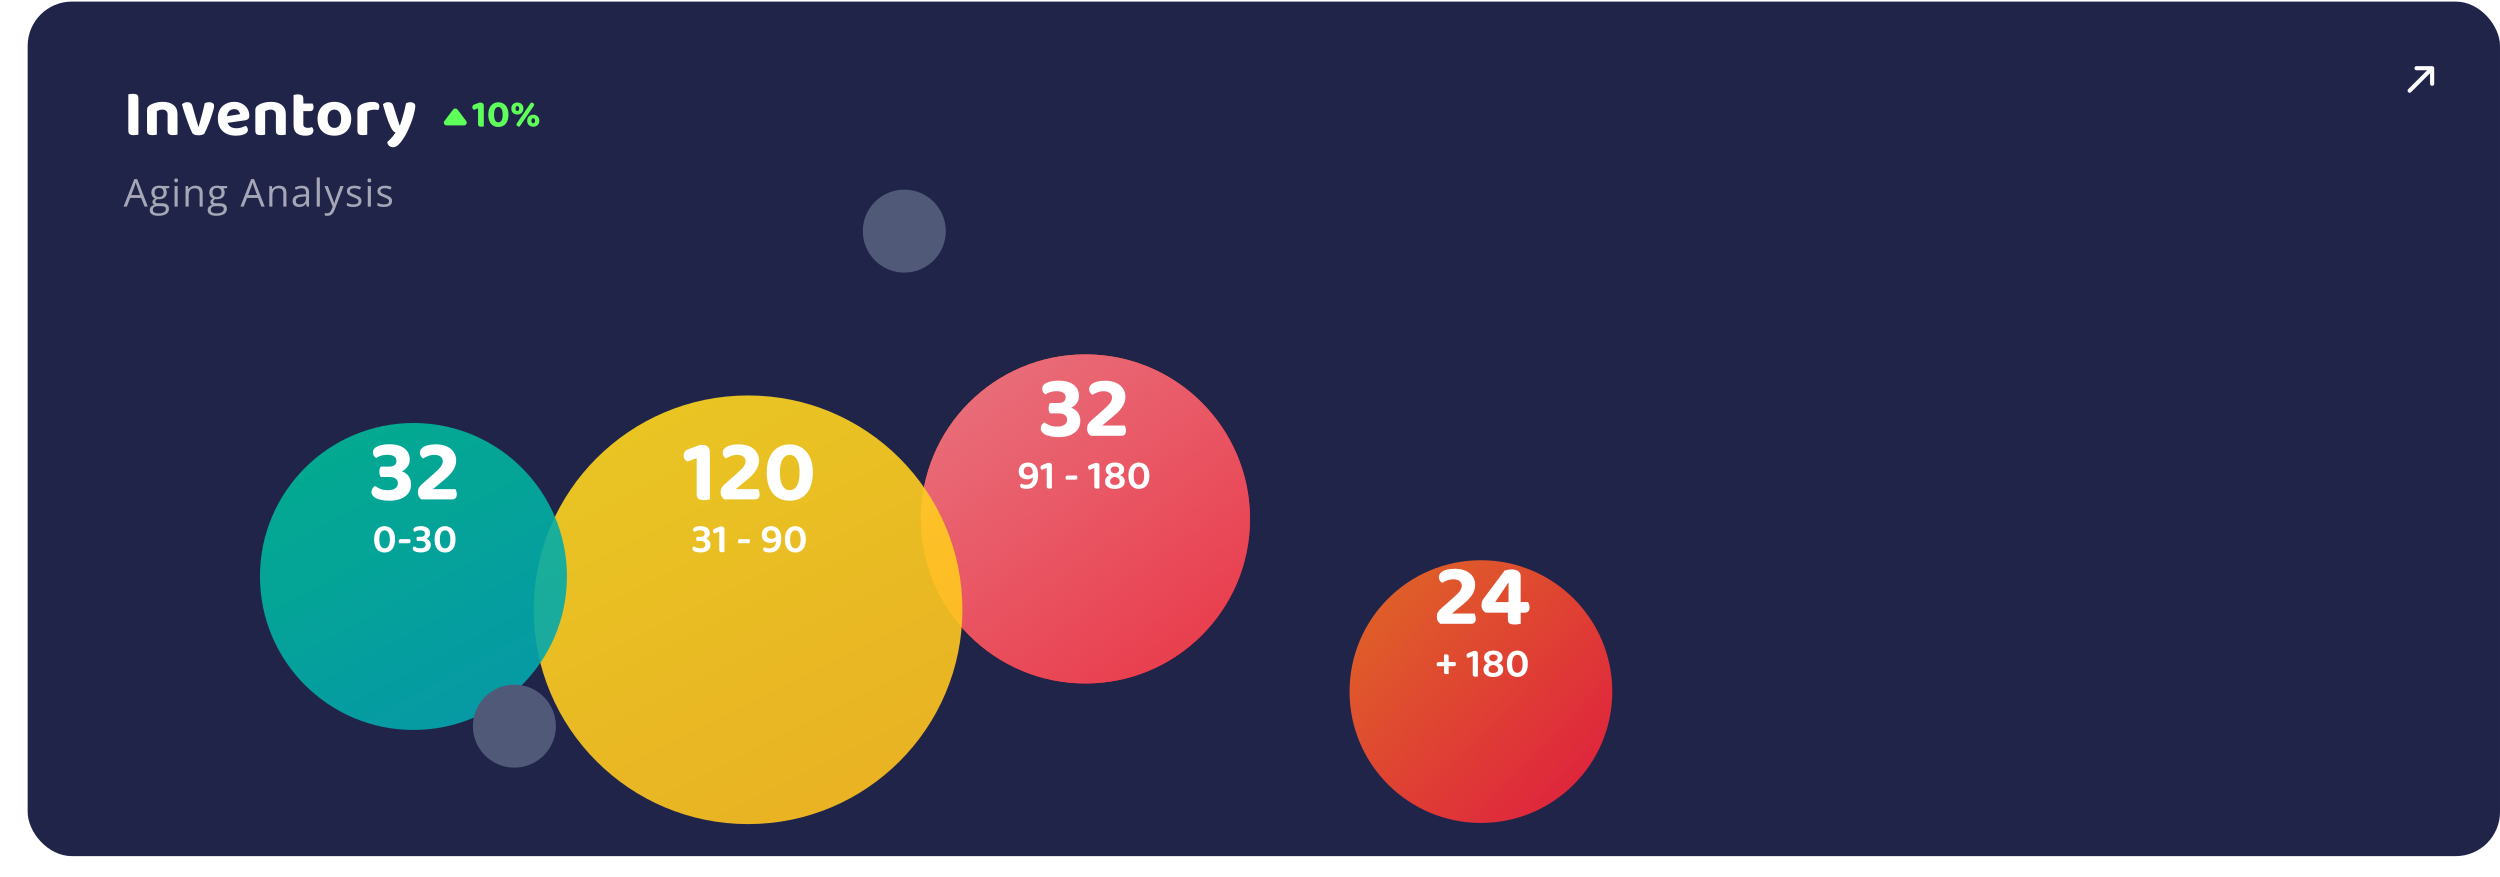 <svg width="904" height="317" viewBox="0 0 904 317" fill="none" xmlns="http://www.w3.org/2000/svg">
<rect x="10" y="0.575" width="894" height="309" rx="16" fill="#202449"/>
<path d="M873.802 25.402C873.388 25.402 873.052 25.066 873.052 24.652C873.052 24.238 873.388 23.902 873.802 23.902L879.459 23.902C879.874 23.902 880.209 24.238 880.209 24.652L880.209 30.309C880.209 30.723 879.874 31.059 879.459 31.059C879.045 31.059 878.709 30.723 878.709 30.309L878.709 26.463L871.858 33.314C871.565 33.607 871.09 33.607 870.797 33.314C870.504 33.021 870.504 32.546 870.797 32.253L877.649 25.402L873.802 25.402Z" fill="white"/>
<g opacity="0.9" filter="url(#filter0_d_8912_94535)">
<circle cx="392.5" cy="155.075" r="59.5" fill="url(#paint0_linear_8912_94535)"/>
<circle cx="392.5" cy="155.075" r="59.5" fill="url(#paint1_linear_8912_94535)"/>
</g>
<path d="M382.797 137.639C385.143 137.639 386.957 138.141 388.237 139.143C389.517 140.125 390.157 141.469 390.157 143.175C390.157 143.901 390.018 144.551 389.741 145.127C389.463 145.682 389.111 146.151 388.685 146.535C388.258 146.919 387.799 147.218 387.309 147.431C387.906 147.623 388.45 147.922 388.941 148.327C389.453 148.733 389.858 149.255 390.157 149.895C390.477 150.514 390.637 151.282 390.637 152.199C390.637 153.415 390.306 154.471 389.645 155.367C388.983 156.242 388.066 156.914 386.893 157.383C385.741 157.831 384.397 158.055 382.861 158.055C381.474 158.055 380.29 157.917 379.309 157.639C378.349 157.383 377.613 157.021 377.101 156.551C376.589 156.061 376.333 155.527 376.333 154.951C376.333 154.439 376.45 153.991 376.685 153.607C376.941 153.223 377.25 152.935 377.613 152.743C378.082 153.063 378.679 153.394 379.405 153.735C380.151 154.077 381.111 154.247 382.285 154.247C383.437 154.247 384.322 154.023 384.941 153.575C385.559 153.127 385.869 152.53 385.869 151.783C385.869 151.058 385.613 150.493 385.101 150.087C384.589 149.682 383.757 149.479 382.605 149.479H379.693C379.543 149.266 379.415 149.01 379.309 148.711C379.223 148.391 379.181 148.029 379.181 147.623C379.181 147.197 379.223 146.823 379.309 146.503C379.415 146.183 379.543 145.927 379.693 145.735H382.541C383.522 145.735 384.237 145.554 384.685 145.191C385.133 144.829 385.357 144.306 385.357 143.623C385.357 142.962 385.079 142.439 384.525 142.055C383.97 141.65 383.159 141.447 382.093 141.447C381.197 141.447 380.397 141.565 379.693 141.799C379.01 142.034 378.445 142.311 377.997 142.631C377.677 142.397 377.399 142.109 377.165 141.767C376.951 141.426 376.845 141.031 376.845 140.583C376.845 139.943 377.09 139.41 377.581 138.983C378.071 138.557 378.765 138.226 379.661 137.991C380.578 137.757 381.623 137.639 382.797 137.639ZM393.826 140.743C393.826 140.082 394.071 139.527 394.562 139.079C395.052 138.61 395.724 138.258 396.578 138.023C397.431 137.789 398.423 137.671 399.554 137.671C401.154 137.671 402.498 137.927 403.586 138.439C404.695 138.93 405.527 139.623 406.082 140.519C406.658 141.394 406.946 142.397 406.946 143.527C406.946 144.658 406.626 145.767 405.986 146.855C405.346 147.922 404.354 149.021 403.01 150.151L398.562 153.863H406.69C406.796 154.034 406.903 154.29 407.01 154.631C407.116 154.951 407.17 155.303 407.17 155.687C407.17 156.349 407.02 156.829 406.722 157.127C406.423 157.426 406.028 157.575 405.538 157.575H394.37C393.964 157.298 393.644 156.935 393.41 156.487C393.196 156.039 393.09 155.538 393.09 154.983C393.09 154.343 393.218 153.81 393.474 153.383C393.751 152.935 394.05 152.562 394.37 152.263L399.106 148.071C400.258 147.069 401.047 146.247 401.474 145.607C401.9 144.967 402.114 144.359 402.114 143.783C402.114 143.079 401.847 142.525 401.314 142.119C400.802 141.693 400.055 141.479 399.074 141.479C398.199 141.479 397.41 141.629 396.706 141.927C396.023 142.205 395.458 142.493 395.01 142.791C394.69 142.578 394.412 142.301 394.178 141.959C393.943 141.618 393.826 141.213 393.826 140.743Z" fill="white"/>
<path d="M368.86 175.66C368.86 175.5 368.9 175.345 368.98 175.195C369.06 175.045 369.155 174.935 369.265 174.865C369.495 174.975 369.76 175.075 370.06 175.165C370.36 175.245 370.68 175.285 371.02 175.285C371.5 175.285 371.925 175.19 372.295 175C372.675 174.81 372.975 174.52 373.195 174.13C373.415 173.73 373.52 173.225 373.51 172.615C373.4 172.715 373.245 172.82 373.045 172.93C372.855 173.04 372.63 173.135 372.37 173.215C372.11 173.295 371.815 173.335 371.485 173.335C370.905 173.335 370.375 173.23 369.895 173.02C369.425 172.81 369.05 172.485 368.77 172.045C368.49 171.605 368.35 171.05 368.35 170.38C368.35 169.77 368.485 169.23 368.755 168.76C369.035 168.29 369.425 167.925 369.925 167.665C370.435 167.395 371.03 167.26 371.71 167.26C372.45 167.26 373.09 167.425 373.63 167.755C374.18 168.085 374.605 168.585 374.905 169.255C375.215 169.925 375.37 170.76 375.37 171.76C375.37 172.93 375.195 173.885 374.845 174.625C374.495 175.365 374.01 175.91 373.39 176.26C372.77 176.61 372.05 176.785 371.23 176.785C370.54 176.785 369.97 176.69 369.52 176.5C369.08 176.31 368.86 176.03 368.86 175.66ZM371.845 171.88C372.205 171.88 372.535 171.795 372.835 171.625C373.135 171.455 373.35 171.255 373.48 171.025H373.465C373.465 170.305 373.315 169.745 373.015 169.345C372.715 168.945 372.275 168.745 371.695 168.745C371.255 168.745 370.895 168.89 370.615 169.18C370.335 169.46 370.195 169.845 370.195 170.335C370.195 170.865 370.355 171.255 370.675 171.505C370.995 171.755 371.385 171.88 371.845 171.88ZM380.361 173.89H378.501V169.225L376.791 169.915C376.651 169.845 376.521 169.74 376.401 169.6C376.291 169.46 376.236 169.275 376.236 169.045C376.236 168.605 376.501 168.29 377.031 168.1L378.936 167.35H379.356C379.666 167.35 379.911 167.44 380.091 167.62C380.271 167.8 380.361 168.05 380.361 168.37V173.89ZM378.501 172.615H380.361V176.575C380.281 176.605 380.166 176.63 380.016 176.65C379.866 176.68 379.701 176.695 379.521 176.695C379.171 176.695 378.911 176.63 378.741 176.5C378.581 176.37 378.501 176.145 378.501 175.825V172.615ZM388.884 173.455H385.479C385.429 173.365 385.384 173.26 385.344 173.14C385.304 173.01 385.284 172.87 385.284 172.72C385.284 172.46 385.349 172.27 385.479 172.15C385.619 172.02 385.794 171.955 386.004 171.955H389.409C389.449 172.035 389.489 172.14 389.529 172.27C389.579 172.4 389.604 172.535 389.604 172.675C389.604 172.935 389.539 173.13 389.409 173.26C389.279 173.39 389.104 173.455 388.884 173.455ZM397.558 173.89H395.698V169.225L393.988 169.915C393.848 169.845 393.718 169.74 393.598 169.6C393.488 169.46 393.433 169.275 393.433 169.045C393.433 168.605 393.698 168.29 394.228 168.1L396.133 167.35H396.553C396.863 167.35 397.108 167.44 397.288 167.62C397.468 167.8 397.558 168.05 397.558 168.37V173.89ZM395.698 172.615H397.558V176.575C397.478 176.605 397.363 176.63 397.213 176.65C397.063 176.68 396.898 176.695 396.718 176.695C396.368 176.695 396.108 176.63 395.938 176.5C395.778 176.37 395.698 176.145 395.698 175.825V172.615ZM401.952 171.55L402.897 171.325C403.477 171.195 403.917 171.02 404.217 170.8C404.517 170.57 404.667 170.26 404.667 169.87C404.667 169.49 404.532 169.195 404.262 168.985C403.992 168.775 403.617 168.67 403.137 168.67C402.687 168.67 402.322 168.78 402.042 169C401.772 169.22 401.637 169.51 401.637 169.87C401.637 170.17 401.717 170.415 401.877 170.605C402.037 170.785 402.252 170.93 402.522 171.04C402.802 171.14 403.107 171.21 403.437 171.25L404.502 171.64C404.872 171.73 405.227 171.875 405.567 172.075C405.907 172.275 406.182 172.54 406.392 172.87C406.612 173.2 406.722 173.62 406.722 174.13C406.722 174.69 406.572 175.17 406.272 175.57C405.972 175.97 405.552 176.275 405.012 176.485C404.482 176.695 403.857 176.8 403.137 176.8C402.427 176.8 401.802 176.695 401.262 176.485C400.732 176.265 400.317 175.955 400.017 175.555C399.727 175.155 399.582 174.675 399.582 174.115C399.582 173.605 399.697 173.175 399.927 172.825C400.157 172.475 400.452 172.195 400.812 171.985C401.182 171.765 401.562 171.62 401.952 171.55ZM404.562 171.97L403.362 172.345C402.742 172.435 402.262 172.63 401.922 172.93C401.592 173.23 401.427 173.595 401.427 174.025C401.427 174.445 401.577 174.775 401.877 175.015C402.187 175.245 402.607 175.36 403.137 175.36C403.657 175.36 404.077 175.25 404.397 175.03C404.717 174.8 404.877 174.465 404.877 174.025C404.877 173.545 404.662 173.16 404.232 172.87C403.802 172.58 403.222 172.415 402.492 172.375L401.787 172.015C401.177 171.855 400.692 171.59 400.332 171.22C399.982 170.85 399.807 170.375 399.807 169.795C399.807 169.265 399.947 168.81 400.227 168.43C400.507 168.05 400.897 167.76 401.397 167.56C401.897 167.35 402.477 167.245 403.137 167.245C404.177 167.245 404.997 167.475 405.597 167.935C406.197 168.385 406.497 169.005 406.497 169.795C406.497 170.405 406.312 170.885 405.942 171.235C405.572 171.585 405.112 171.83 404.562 171.97ZM413.734 172.015C413.734 171.265 413.649 170.65 413.479 170.17C413.319 169.69 413.094 169.335 412.804 169.105C412.524 168.875 412.194 168.76 411.814 168.76C411.454 168.76 411.129 168.88 410.839 169.12C410.549 169.35 410.324 169.705 410.164 170.185C410.004 170.665 409.924 171.275 409.924 172.015C409.924 173.095 410.089 173.91 410.419 174.46C410.749 175.01 411.214 175.285 411.814 175.285C412.424 175.285 412.894 175.01 413.224 174.46C413.564 173.91 413.734 173.095 413.734 172.015ZM411.829 176.785C411.079 176.785 410.419 176.61 409.849 176.26C409.289 175.91 408.849 175.385 408.529 174.685C408.209 173.975 408.049 173.085 408.049 172.015C408.049 170.925 408.219 170.03 408.559 169.33C408.899 168.63 409.354 168.11 409.924 167.77C410.494 167.43 411.129 167.26 411.829 167.26C412.519 167.26 413.149 167.43 413.719 167.77C414.299 168.11 414.759 168.635 415.099 169.345C415.439 170.045 415.609 170.935 415.609 172.015C415.609 173.075 415.449 173.96 415.129 174.67C414.809 175.37 414.364 175.9 413.794 176.26C413.224 176.61 412.569 176.785 411.829 176.785Z" fill="white"/>
<g opacity="0.9" filter="url(#filter1_d_8912_94535)">
<circle cx="270.5" cy="178.075" r="77.5" fill="url(#paint2_linear_8912_94535)"/>
</g>
<path d="M256.7 175.679H251.932V165.663L248.54 166.879C248.22 166.687 247.91 166.421 247.612 166.079C247.334 165.738 247.196 165.269 247.196 164.671C247.196 163.541 247.878 162.751 249.244 162.303L253.052 160.895H254.108C254.897 160.895 255.526 161.13 255.996 161.599C256.465 162.069 256.7 162.698 256.7 163.487V175.679ZM251.932 172.127H256.7V180.543C256.486 180.607 256.188 180.671 255.804 180.735C255.42 180.799 255.004 180.831 254.556 180.831C253.66 180.831 252.998 180.671 252.572 180.351C252.145 180.031 251.932 179.445 251.932 178.591V172.127ZM261.326 163.743C261.326 163.082 261.571 162.527 262.062 162.079C262.552 161.61 263.224 161.258 264.078 161.023C264.931 160.789 265.923 160.671 267.054 160.671C268.654 160.671 269.998 160.927 271.086 161.439C272.195 161.93 273.027 162.623 273.582 163.519C274.158 164.394 274.446 165.397 274.446 166.527C274.446 167.658 274.126 168.767 273.486 169.855C272.846 170.922 271.854 172.021 270.51 173.151L266.062 176.863H274.19C274.296 177.034 274.403 177.29 274.51 177.631C274.616 177.951 274.67 178.303 274.67 178.687C274.67 179.349 274.52 179.829 274.222 180.127C273.923 180.426 273.528 180.575 273.038 180.575H261.87C261.464 180.298 261.144 179.935 260.91 179.487C260.696 179.039 260.59 178.538 260.59 177.983C260.59 177.343 260.718 176.81 260.974 176.383C261.251 175.935 261.55 175.562 261.87 175.263L266.606 171.071C267.758 170.069 268.547 169.247 268.974 168.607C269.4 167.967 269.614 167.359 269.614 166.783C269.614 166.079 269.347 165.525 268.814 165.119C268.302 164.693 267.555 164.479 266.574 164.479C265.699 164.479 264.91 164.629 264.206 164.927C263.523 165.205 262.958 165.493 262.51 165.791C262.19 165.578 261.912 165.301 261.678 164.959C261.443 164.618 261.326 164.213 261.326 163.743ZM289.121 170.847C289.121 169.439 288.971 168.266 288.673 167.327C288.374 166.367 287.958 165.653 287.425 165.183C286.891 164.714 286.262 164.479 285.537 164.479C284.833 164.479 284.214 164.725 283.681 165.215C283.147 165.685 282.731 166.389 282.433 167.327C282.155 168.266 282.017 169.439 282.017 170.847C282.017 172.981 282.326 174.581 282.945 175.647C283.563 176.714 284.427 177.247 285.537 177.247C286.689 177.247 287.574 176.714 288.193 175.647C288.811 174.581 289.121 172.981 289.121 170.847ZM285.569 181.055C283.926 181.055 282.475 180.682 281.217 179.935C279.979 179.167 279.009 178.026 278.305 176.511C277.601 174.997 277.249 173.109 277.249 170.847C277.249 168.586 277.611 166.709 278.337 165.215C279.062 163.701 280.043 162.57 281.281 161.823C282.539 161.055 283.969 160.671 285.569 160.671C287.147 160.671 288.566 161.055 289.825 161.823C291.083 162.57 292.075 163.701 292.801 165.215C293.547 166.73 293.921 168.607 293.921 170.847C293.921 173.109 293.558 174.997 292.833 176.511C292.129 178.026 291.147 179.167 289.889 179.935C288.63 180.682 287.19 181.055 285.569 181.055Z" fill="white"/>
<path d="M253.325 190.245C254.365 190.245 255.18 190.47 255.77 190.92C256.37 191.36 256.67 191.985 256.67 192.795C256.67 193.165 256.6 193.485 256.46 193.755C256.32 194.025 256.14 194.25 255.92 194.43C255.71 194.6 255.505 194.72 255.305 194.79C255.575 194.88 255.83 195.02 256.07 195.21C256.32 195.4 256.52 195.645 256.67 195.945C256.83 196.245 256.91 196.61 256.91 197.04C256.91 197.63 256.755 198.13 256.445 198.54C256.145 198.94 255.73 199.245 255.2 199.455C254.67 199.665 254.055 199.77 253.355 199.77C252.735 199.77 252.205 199.71 251.765 199.59C251.325 199.47 250.985 199.31 250.745 199.11C250.505 198.9 250.385 198.67 250.385 198.42C250.385 198.22 250.435 198.045 250.535 197.895C250.635 197.745 250.76 197.63 250.91 197.55C251.14 197.71 251.435 197.87 251.795 198.03C252.155 198.19 252.62 198.27 253.19 198.27C253.77 198.27 254.225 198.155 254.555 197.925C254.895 197.685 255.065 197.345 255.065 196.905C255.065 196.505 254.915 196.19 254.615 195.96C254.325 195.72 253.88 195.6 253.28 195.6H251.96C251.9 195.52 251.85 195.42 251.81 195.3C251.77 195.17 251.75 195.025 251.75 194.865C251.75 194.705 251.77 194.56 251.81 194.43C251.85 194.3 251.9 194.195 251.96 194.115H253.22C253.79 194.115 254.195 194.01 254.435 193.8C254.685 193.59 254.81 193.305 254.81 192.945C254.81 192.565 254.66 192.27 254.36 192.06C254.07 191.85 253.65 191.745 253.1 191.745C252.66 191.745 252.27 191.805 251.93 191.925C251.59 192.045 251.31 192.185 251.09 192.345C250.96 192.265 250.845 192.155 250.745 192.015C250.655 191.865 250.61 191.7 250.61 191.52C250.61 191.26 250.725 191.04 250.955 190.86C251.185 190.67 251.505 190.52 251.915 190.41C252.325 190.3 252.795 190.245 253.325 190.245ZM261.946 196.89H260.086V192.225L258.376 192.915C258.236 192.845 258.106 192.74 257.986 192.6C257.876 192.46 257.821 192.275 257.821 192.045C257.821 191.605 258.086 191.29 258.616 191.1L260.521 190.35H260.941C261.251 190.35 261.496 190.44 261.676 190.62C261.856 190.8 261.946 191.05 261.946 191.37V196.89ZM260.086 195.615H261.946V199.575C261.866 199.605 261.751 199.63 261.601 199.65C261.451 199.68 261.286 199.695 261.106 199.695C260.756 199.695 260.496 199.63 260.326 199.5C260.166 199.37 260.086 199.145 260.086 198.825V195.615ZM270.469 196.455H267.064C267.014 196.365 266.969 196.26 266.929 196.14C266.889 196.01 266.869 195.87 266.869 195.72C266.869 195.46 266.934 195.27 267.064 195.15C267.204 195.02 267.379 194.955 267.589 194.955H270.994C271.034 195.035 271.074 195.14 271.114 195.27C271.164 195.4 271.189 195.535 271.189 195.675C271.189 195.935 271.124 196.13 270.994 196.26C270.864 196.39 270.689 196.455 270.469 196.455ZM275.963 198.66C275.963 198.5 276.003 198.345 276.083 198.195C276.163 198.045 276.258 197.935 276.368 197.865C276.598 197.975 276.863 198.075 277.163 198.165C277.463 198.245 277.783 198.285 278.123 198.285C278.603 198.285 279.028 198.19 279.398 198C279.778 197.81 280.078 197.52 280.298 197.13C280.518 196.73 280.623 196.225 280.613 195.615C280.503 195.715 280.348 195.82 280.148 195.93C279.958 196.04 279.733 196.135 279.473 196.215C279.213 196.295 278.918 196.335 278.588 196.335C278.008 196.335 277.478 196.23 276.998 196.02C276.528 195.81 276.153 195.485 275.873 195.045C275.593 194.605 275.453 194.05 275.453 193.38C275.453 192.77 275.588 192.23 275.858 191.76C276.138 191.29 276.528 190.925 277.028 190.665C277.538 190.395 278.133 190.26 278.813 190.26C279.553 190.26 280.193 190.425 280.733 190.755C281.283 191.085 281.708 191.585 282.008 192.255C282.318 192.925 282.473 193.76 282.473 194.76C282.473 195.93 282.298 196.885 281.948 197.625C281.598 198.365 281.113 198.91 280.493 199.26C279.873 199.61 279.153 199.785 278.333 199.785C277.643 199.785 277.073 199.69 276.623 199.5C276.183 199.31 275.963 199.03 275.963 198.66ZM278.948 194.88C279.308 194.88 279.638 194.795 279.938 194.625C280.238 194.455 280.453 194.255 280.583 194.025H280.568C280.568 193.305 280.418 192.745 280.118 192.345C279.818 191.945 279.378 191.745 278.798 191.745C278.358 191.745 277.998 191.89 277.718 192.18C277.438 192.46 277.298 192.845 277.298 193.335C277.298 193.865 277.458 194.255 277.778 194.505C278.098 194.755 278.488 194.88 278.948 194.88ZM289.504 195.015C289.504 194.265 289.419 193.65 289.249 193.17C289.089 192.69 288.864 192.335 288.574 192.105C288.294 191.875 287.964 191.76 287.584 191.76C287.224 191.76 286.899 191.88 286.609 192.12C286.319 192.35 286.094 192.705 285.934 193.185C285.774 193.665 285.694 194.275 285.694 195.015C285.694 196.095 285.859 196.91 286.189 197.46C286.519 198.01 286.984 198.285 287.584 198.285C288.194 198.285 288.664 198.01 288.994 197.46C289.334 196.91 289.504 196.095 289.504 195.015ZM287.599 199.785C286.849 199.785 286.189 199.61 285.619 199.26C285.059 198.91 284.619 198.385 284.299 197.685C283.979 196.975 283.819 196.085 283.819 195.015C283.819 193.925 283.989 193.03 284.329 192.33C284.669 191.63 285.124 191.11 285.694 190.77C286.264 190.43 286.899 190.26 287.599 190.26C288.289 190.26 288.919 190.43 289.489 190.77C290.069 191.11 290.529 191.635 290.869 192.345C291.209 193.045 291.379 193.935 291.379 195.015C291.379 196.075 291.219 196.96 290.899 197.67C290.579 198.37 290.134 198.9 289.564 199.26C288.994 199.61 288.339 199.785 287.599 199.785Z" fill="white"/>
<g opacity="0.9" filter="url(#filter2_d_8912_94535)">
<circle cx="535.5" cy="224.075" r="47.5" fill="url(#paint3_linear_8912_94535)"/>
</g>
<path d="M520.294 208.743C520.294 208.082 520.54 207.527 521.03 207.079C521.521 206.61 522.193 206.258 523.046 206.023C523.9 205.789 524.892 205.671 526.022 205.671C527.622 205.671 528.966 205.927 530.054 206.439C531.164 206.93 531.996 207.623 532.55 208.519C533.126 209.394 533.414 210.397 533.414 211.527C533.414 212.658 533.094 213.767 532.454 214.855C531.814 215.922 530.822 217.021 529.478 218.151L525.03 221.863H533.158C533.265 222.034 533.372 222.29 533.478 222.631C533.585 222.951 533.638 223.303 533.638 223.687C533.638 224.349 533.489 224.829 533.19 225.127C532.892 225.426 532.497 225.575 532.006 225.575H520.838C520.433 225.298 520.113 224.935 519.878 224.487C519.665 224.039 519.558 223.538 519.558 222.983C519.558 222.343 519.686 221.81 519.942 221.383C520.22 220.935 520.518 220.562 520.838 220.263L525.574 216.071C526.726 215.069 527.516 214.247 527.942 213.607C528.369 212.967 528.582 212.359 528.582 211.783C528.582 211.079 528.316 210.525 527.782 210.119C527.27 209.693 526.524 209.479 525.542 209.479C524.668 209.479 523.878 209.629 523.174 209.927C522.492 210.205 521.926 210.493 521.478 210.791C521.158 210.578 520.881 210.301 520.646 209.959C520.412 209.618 520.294 209.213 520.294 208.743ZM536.286 216.711L544.094 206.279C544.435 206.173 544.841 206.087 545.31 206.023C545.779 205.938 546.195 205.895 546.558 205.895C547.113 205.895 547.646 205.97 548.158 206.119C548.67 206.269 549.086 206.535 549.406 206.919C549.726 207.303 549.886 207.847 549.886 208.551V217.703H552.574C552.681 217.895 552.787 218.162 552.894 218.503C553.022 218.845 553.086 219.207 553.086 219.591C553.086 220.274 552.926 220.775 552.606 221.095C552.286 221.394 551.881 221.543 551.39 221.543H549.886V225.575C549.694 225.597 549.385 225.639 548.958 225.703C548.553 225.789 548.169 225.831 547.806 225.831C546.995 225.831 546.366 225.714 545.918 225.479C545.47 225.245 545.246 224.701 545.246 223.847V221.543H537.278C536.851 221.33 536.478 220.999 536.158 220.551C535.859 220.103 535.71 219.559 535.71 218.919C535.71 218.557 535.753 218.173 535.838 217.767C535.923 217.362 536.073 217.01 536.286 216.711ZM545.47 217.703L545.502 210.695H545.406L540.67 217.703H545.47Z" fill="white"/>
<path d="M525.746 240.9H519.671C519.621 240.81 519.576 240.71 519.536 240.6C519.506 240.48 519.491 240.345 519.491 240.195C519.491 239.925 519.556 239.73 519.686 239.61C519.816 239.48 519.986 239.415 520.196 239.415H526.286C526.326 239.495 526.366 239.6 526.406 239.73C526.446 239.86 526.466 240 526.466 240.15C526.466 240.41 526.401 240.6 526.271 240.72C526.141 240.84 525.966 240.9 525.746 240.9ZM523.841 237.435V243.66C523.751 243.68 523.636 243.705 523.496 243.735C523.356 243.755 523.211 243.765 523.061 243.765C522.761 243.765 522.536 243.71 522.386 243.6C522.236 243.49 522.161 243.27 522.161 242.94V236.73C522.251 236.71 522.366 236.685 522.506 236.655C522.646 236.625 522.796 236.61 522.956 236.61C523.246 236.61 523.466 236.67 523.616 236.79C523.766 236.9 523.841 237.115 523.841 237.435ZM534.402 241.89H532.542V237.225L530.832 237.915C530.692 237.845 530.562 237.74 530.442 237.6C530.332 237.46 530.277 237.275 530.277 237.045C530.277 236.605 530.542 236.29 531.072 236.1L532.977 235.35H533.397C533.707 235.35 533.952 235.44 534.132 235.62C534.312 235.8 534.402 236.05 534.402 236.37V241.89ZM532.542 240.615H534.402V244.575C534.322 244.605 534.207 244.63 534.057 244.65C533.907 244.68 533.742 244.695 533.562 244.695C533.212 244.695 532.952 244.63 532.782 244.5C532.622 244.37 532.542 244.145 532.542 243.825V240.615ZM538.796 239.55L539.741 239.325C540.321 239.195 540.761 239.02 541.061 238.8C541.361 238.57 541.511 238.26 541.511 237.87C541.511 237.49 541.376 237.195 541.106 236.985C540.836 236.775 540.461 236.67 539.981 236.67C539.531 236.67 539.166 236.78 538.886 237C538.616 237.22 538.481 237.51 538.481 237.87C538.481 238.17 538.561 238.415 538.721 238.605C538.881 238.785 539.096 238.93 539.366 239.04C539.646 239.14 539.951 239.21 540.281 239.25L541.346 239.64C541.716 239.73 542.071 239.875 542.411 240.075C542.751 240.275 543.026 240.54 543.236 240.87C543.456 241.2 543.566 241.62 543.566 242.13C543.566 242.69 543.416 243.17 543.116 243.57C542.816 243.97 542.396 244.275 541.856 244.485C541.326 244.695 540.701 244.8 539.981 244.8C539.271 244.8 538.646 244.695 538.106 244.485C537.576 244.265 537.161 243.955 536.861 243.555C536.571 243.155 536.426 242.675 536.426 242.115C536.426 241.605 536.541 241.175 536.771 240.825C537.001 240.475 537.296 240.195 537.656 239.985C538.026 239.765 538.406 239.62 538.796 239.55ZM541.406 239.97L540.206 240.345C539.586 240.435 539.106 240.63 538.766 240.93C538.436 241.23 538.271 241.595 538.271 242.025C538.271 242.445 538.421 242.775 538.721 243.015C539.031 243.245 539.451 243.36 539.981 243.36C540.501 243.36 540.921 243.25 541.241 243.03C541.561 242.8 541.721 242.465 541.721 242.025C541.721 241.545 541.506 241.16 541.076 240.87C540.646 240.58 540.066 240.415 539.336 240.375L538.631 240.015C538.021 239.855 537.536 239.59 537.176 239.22C536.826 238.85 536.651 238.375 536.651 237.795C536.651 237.265 536.791 236.81 537.071 236.43C537.351 236.05 537.741 235.76 538.241 235.56C538.741 235.35 539.321 235.245 539.981 235.245C541.021 235.245 541.841 235.475 542.441 235.935C543.041 236.385 543.341 237.005 543.341 237.795C543.341 238.405 543.156 238.885 542.786 239.235C542.416 239.585 541.956 239.83 541.406 239.97ZM550.578 240.015C550.578 239.265 550.493 238.65 550.323 238.17C550.163 237.69 549.938 237.335 549.648 237.105C549.368 236.875 549.038 236.76 548.658 236.76C548.298 236.76 547.973 236.88 547.683 237.12C547.393 237.35 547.168 237.705 547.008 238.185C546.848 238.665 546.768 239.275 546.768 240.015C546.768 241.095 546.933 241.91 547.263 242.46C547.593 243.01 548.058 243.285 548.658 243.285C549.268 243.285 549.738 243.01 550.068 242.46C550.408 241.91 550.578 241.095 550.578 240.015ZM548.673 244.785C547.923 244.785 547.263 244.61 546.693 244.26C546.133 243.91 545.693 243.385 545.373 242.685C545.053 241.975 544.893 241.085 544.893 240.015C544.893 238.925 545.063 238.03 545.403 237.33C545.743 236.63 546.198 236.11 546.768 235.77C547.338 235.43 547.973 235.26 548.673 235.26C549.363 235.26 549.993 235.43 550.563 235.77C551.143 236.11 551.603 236.635 551.943 237.345C552.283 238.045 552.453 238.935 552.453 240.015C552.453 241.075 552.293 241.96 551.973 242.67C551.653 243.37 551.208 243.9 550.638 244.26C550.068 244.61 549.413 244.785 548.673 244.785Z" fill="white"/>
<g opacity="0.9" filter="url(#filter3_d_8912_94535)">
<circle cx="149.5" cy="178.075" r="55.5" fill="url(#paint4_linear_8912_94535)"/>
</g>
<path d="M140.797 160.639C143.143 160.639 144.957 161.141 146.237 162.143C147.517 163.125 148.157 164.469 148.157 166.175C148.157 166.901 148.018 167.551 147.741 168.127C147.463 168.682 147.111 169.151 146.685 169.535C146.258 169.919 145.799 170.218 145.309 170.431C145.906 170.623 146.45 170.922 146.941 171.327C147.453 171.733 147.858 172.255 148.157 172.895C148.477 173.514 148.637 174.282 148.637 175.199C148.637 176.415 148.306 177.471 147.645 178.367C146.983 179.242 146.066 179.914 144.893 180.383C143.741 180.831 142.397 181.055 140.861 181.055C139.474 181.055 138.29 180.917 137.309 180.639C136.349 180.383 135.613 180.021 135.101 179.551C134.589 179.061 134.333 178.527 134.333 177.951C134.333 177.439 134.45 176.991 134.685 176.607C134.941 176.223 135.25 175.935 135.613 175.743C136.082 176.063 136.679 176.394 137.405 176.735C138.151 177.077 139.111 177.247 140.285 177.247C141.437 177.247 142.322 177.023 142.941 176.575C143.559 176.127 143.869 175.53 143.869 174.783C143.869 174.058 143.613 173.493 143.101 173.087C142.589 172.682 141.757 172.479 140.605 172.479H137.693C137.543 172.266 137.415 172.01 137.309 171.711C137.223 171.391 137.181 171.029 137.181 170.623C137.181 170.197 137.223 169.823 137.309 169.503C137.415 169.183 137.543 168.927 137.693 168.735H140.541C141.522 168.735 142.237 168.554 142.685 168.191C143.133 167.829 143.357 167.306 143.357 166.623C143.357 165.962 143.079 165.439 142.525 165.055C141.97 164.65 141.159 164.447 140.093 164.447C139.197 164.447 138.397 164.565 137.693 164.799C137.01 165.034 136.445 165.311 135.997 165.631C135.677 165.397 135.399 165.109 135.165 164.767C134.951 164.426 134.845 164.031 134.845 163.583C134.845 162.943 135.09 162.41 135.581 161.983C136.071 161.557 136.765 161.226 137.661 160.991C138.578 160.757 139.623 160.639 140.797 160.639ZM151.826 163.743C151.826 163.082 152.071 162.527 152.562 162.079C153.052 161.61 153.724 161.258 154.578 161.023C155.431 160.789 156.423 160.671 157.554 160.671C159.154 160.671 160.498 160.927 161.586 161.439C162.695 161.93 163.527 162.623 164.082 163.519C164.658 164.394 164.946 165.397 164.946 166.527C164.946 167.658 164.626 168.767 163.986 169.855C163.346 170.922 162.354 172.021 161.01 173.151L156.562 176.863H164.69C164.796 177.034 164.903 177.29 165.01 177.631C165.116 177.951 165.17 178.303 165.17 178.687C165.17 179.349 165.02 179.829 164.722 180.127C164.423 180.426 164.028 180.575 163.538 180.575H152.37C151.964 180.298 151.644 179.935 151.41 179.487C151.196 179.039 151.09 178.538 151.09 177.983C151.09 177.343 151.218 176.81 151.474 176.383C151.751 175.935 152.05 175.562 152.37 175.263L157.106 171.071C158.258 170.069 159.047 169.247 159.474 168.607C159.9 167.967 160.114 167.359 160.114 166.783C160.114 166.079 159.847 165.525 159.314 165.119C158.802 164.693 158.055 164.479 157.074 164.479C156.199 164.479 155.41 164.629 154.706 164.927C154.023 165.205 153.458 165.493 153.01 165.791C152.69 165.578 152.412 165.301 152.178 164.959C151.943 164.618 151.826 164.213 151.826 163.743Z" fill="white"/>
<path d="M140.972 195.015C140.972 194.265 140.887 193.65 140.717 193.17C140.557 192.69 140.332 192.335 140.042 192.105C139.762 191.875 139.432 191.76 139.052 191.76C138.692 191.76 138.367 191.88 138.077 192.12C137.787 192.35 137.562 192.705 137.402 193.185C137.242 193.665 137.162 194.275 137.162 195.015C137.162 196.095 137.327 196.91 137.657 197.46C137.987 198.01 138.452 198.285 139.052 198.285C139.662 198.285 140.132 198.01 140.462 197.46C140.802 196.91 140.972 196.095 140.972 195.015ZM139.067 199.785C138.317 199.785 137.657 199.61 137.087 199.26C136.527 198.91 136.087 198.385 135.767 197.685C135.447 196.975 135.287 196.085 135.287 195.015C135.287 193.925 135.457 193.03 135.797 192.33C136.137 191.63 136.592 191.11 137.162 190.77C137.732 190.43 138.367 190.26 139.067 190.26C139.757 190.26 140.387 190.43 140.957 190.77C141.537 191.11 141.997 191.635 142.337 192.345C142.677 193.045 142.847 193.935 142.847 195.015C142.847 196.075 142.687 196.96 142.367 197.67C142.047 198.37 141.602 198.9 141.032 199.26C140.462 199.61 139.807 199.785 139.067 199.785ZM147.748 196.455H144.343C144.293 196.365 144.248 196.26 144.208 196.14C144.168 196.01 144.148 195.87 144.148 195.72C144.148 195.46 144.213 195.27 144.343 195.15C144.483 195.02 144.658 194.955 144.868 194.955H148.273C148.313 195.035 148.353 195.14 148.393 195.27C148.443 195.4 148.468 195.535 148.468 195.675C148.468 195.935 148.403 196.13 148.273 196.26C148.143 196.39 147.968 196.455 147.748 196.455ZM152.181 190.245C153.221 190.245 154.036 190.47 154.626 190.92C155.226 191.36 155.526 191.985 155.526 192.795C155.526 193.165 155.456 193.485 155.316 193.755C155.176 194.025 154.996 194.25 154.776 194.43C154.566 194.6 154.361 194.72 154.161 194.79C154.431 194.88 154.686 195.02 154.926 195.21C155.176 195.4 155.376 195.645 155.526 195.945C155.686 196.245 155.766 196.61 155.766 197.04C155.766 197.63 155.611 198.13 155.301 198.54C155.001 198.94 154.586 199.245 154.056 199.455C153.526 199.665 152.911 199.77 152.211 199.77C151.591 199.77 151.061 199.71 150.621 199.59C150.181 199.47 149.841 199.31 149.601 199.11C149.361 198.9 149.241 198.67 149.241 198.42C149.241 198.22 149.291 198.045 149.391 197.895C149.491 197.745 149.616 197.63 149.766 197.55C149.996 197.71 150.291 197.87 150.651 198.03C151.011 198.19 151.476 198.27 152.046 198.27C152.626 198.27 153.081 198.155 153.411 197.925C153.751 197.685 153.921 197.345 153.921 196.905C153.921 196.505 153.771 196.19 153.471 195.96C153.181 195.72 152.736 195.6 152.136 195.6H150.816C150.756 195.52 150.706 195.42 150.666 195.3C150.626 195.17 150.606 195.025 150.606 194.865C150.606 194.705 150.626 194.56 150.666 194.43C150.706 194.3 150.756 194.195 150.816 194.115H152.076C152.646 194.115 153.051 194.01 153.291 193.8C153.541 193.59 153.666 193.305 153.666 192.945C153.666 192.565 153.516 192.27 153.216 192.06C152.926 191.85 152.506 191.745 151.956 191.745C151.516 191.745 151.126 191.805 150.786 191.925C150.446 192.045 150.166 192.185 149.946 192.345C149.816 192.265 149.701 192.155 149.601 192.015C149.511 191.865 149.466 191.7 149.466 191.52C149.466 191.26 149.581 191.04 149.811 190.86C150.041 190.67 150.361 190.52 150.771 190.41C151.181 190.3 151.651 190.245 152.181 190.245ZM162.842 195.015C162.842 194.265 162.757 193.65 162.587 193.17C162.427 192.69 162.202 192.335 161.912 192.105C161.632 191.875 161.302 191.76 160.922 191.76C160.562 191.76 160.237 191.88 159.947 192.12C159.657 192.35 159.432 192.705 159.272 193.185C159.112 193.665 159.032 194.275 159.032 195.015C159.032 196.095 159.197 196.91 159.527 197.46C159.857 198.01 160.322 198.285 160.922 198.285C161.532 198.285 162.002 198.01 162.332 197.46C162.672 196.91 162.842 196.095 162.842 195.015ZM160.937 199.785C160.187 199.785 159.527 199.61 158.957 199.26C158.397 198.91 157.957 198.385 157.637 197.685C157.317 196.975 157.157 196.085 157.157 195.015C157.157 193.925 157.327 193.03 157.667 192.33C158.007 191.63 158.462 191.11 159.032 190.77C159.602 190.43 160.237 190.26 160.937 190.26C161.627 190.26 162.257 190.43 162.827 190.77C163.407 191.11 163.867 191.635 164.207 192.345C164.547 193.045 164.717 193.935 164.717 195.015C164.717 196.075 164.557 196.96 164.237 197.67C163.917 198.37 163.472 198.9 162.902 199.26C162.332 199.61 161.677 199.785 160.937 199.785Z" fill="white"/>
<g clipPath="url(#clip0_8912_94535)">
<g clipPath="url(#clip1_8912_94535)">
<path d="M46.397 38.553H50.045V48.681C49.901 48.729 49.669 48.769 49.349 48.801C49.029 48.849 48.701 48.873 48.365 48.873C47.645 48.873 47.133 48.745 46.829 48.489C46.541 48.233 46.397 47.785 46.397 47.145V38.553ZM50.045 43.161H46.397V34.113C46.557 34.081 46.797 34.041 47.117 33.993C47.453 33.945 47.781 33.921 48.101 33.921C48.789 33.921 49.285 34.041 49.589 34.281C49.893 34.521 50.045 34.977 50.045 35.649V43.161ZM64.18 41.241V43.497H60.603V41.361C60.603 40.769 60.428 40.337 60.075 40.065C59.739 39.777 59.291 39.633 58.731 39.633C58.331 39.633 57.964 39.689 57.627 39.801C57.291 39.897 56.987 40.017 56.715 40.161V43.497H53.163V39.753C53.163 39.353 53.243 39.025 53.404 38.769C53.58 38.497 53.828 38.257 54.148 38.049C54.66 37.697 55.316 37.409 56.115 37.185C56.916 36.945 57.795 36.825 58.755 36.825C60.483 36.825 61.819 37.209 62.764 37.977C63.708 38.729 64.18 39.817 64.18 41.241ZM53.163 42.393H56.715V48.681C56.556 48.729 56.331 48.769 56.044 48.801C55.755 48.849 55.444 48.873 55.108 48.873C54.435 48.873 53.94 48.753 53.62 48.513C53.316 48.273 53.163 47.841 53.163 47.217V42.393ZM60.603 42.393H64.18V48.681C64.019 48.729 63.795 48.769 63.508 48.801C63.219 48.849 62.907 48.873 62.572 48.873C61.9 48.873 61.404 48.753 61.084 48.513C60.764 48.273 60.603 47.841 60.603 47.217V42.393ZM75.688 36.945C76.183 36.945 76.591 37.057 76.912 37.281C77.248 37.489 77.415 37.849 77.415 38.361C77.415 38.649 77.335 39.097 77.175 39.705C77.016 40.313 76.799 41.017 76.528 41.817C76.272 42.617 75.984 43.433 75.663 44.265C75.344 45.097 75.023 45.881 74.704 46.617C74.383 47.337 74.096 47.937 73.84 48.417C73.663 48.545 73.383 48.657 72.999 48.753C72.615 48.865 72.192 48.921 71.728 48.921C71.183 48.921 70.712 48.849 70.311 48.705C69.927 48.561 69.656 48.337 69.496 48.033C69.32 47.697 69.103 47.225 68.847 46.617C68.591 46.009 68.32 45.321 68.031 44.553C67.743 43.769 67.456 42.961 67.168 42.129C66.879 41.297 66.615 40.497 66.376 39.729C66.135 38.961 65.944 38.289 65.799 37.713C66.007 37.505 66.272 37.329 66.591 37.185C66.927 37.025 67.287 36.945 67.671 36.945C68.168 36.945 68.576 37.049 68.895 37.257C69.216 37.465 69.448 37.857 69.591 38.433L70.671 42.249C70.799 42.697 70.927 43.145 71.055 43.593C71.2 44.041 71.328 44.457 71.439 44.841C71.552 45.225 71.647 45.553 71.728 45.825H71.823C72.207 44.529 72.591 43.145 72.975 41.673C73.376 40.185 73.728 38.737 74.031 37.329C74.511 37.073 75.064 36.945 75.688 36.945ZM80.976 44.625L80.832 42.225L86.784 41.289C86.752 40.841 86.56 40.425 86.208 40.041C85.856 39.657 85.336 39.465 84.648 39.465C83.928 39.465 83.328 39.713 82.848 40.209C82.368 40.689 82.112 41.377 82.08 42.273L82.2 43.929C82.344 44.809 82.72 45.441 83.328 45.825C83.936 46.193 84.656 46.377 85.488 46.377C86.16 46.377 86.792 46.281 87.384 46.089C87.976 45.897 88.456 45.697 88.824 45.489C89.064 45.633 89.256 45.833 89.4 46.089C89.56 46.345 89.64 46.617 89.64 46.905C89.64 47.385 89.448 47.785 89.064 48.105C88.696 48.425 88.176 48.665 87.504 48.825C86.848 48.985 86.096 49.065 85.248 49.065C84.016 49.065 82.904 48.833 81.912 48.369C80.936 47.905 80.168 47.209 79.608 46.281C79.048 45.353 78.768 44.193 78.768 42.801C78.768 41.777 78.928 40.889 79.248 40.137C79.584 39.385 80.024 38.769 80.568 38.289C81.128 37.793 81.752 37.425 82.44 37.185C83.144 36.945 83.872 36.825 84.624 36.825C85.728 36.825 86.688 37.049 87.504 37.497C88.336 37.929 88.984 38.521 89.448 39.273C89.912 40.025 90.144 40.897 90.144 41.889C90.144 42.385 90.008 42.761 89.736 43.017C89.464 43.273 89.088 43.433 88.608 43.497L80.976 44.625ZM103.344 41.241V43.497H99.767V41.361C99.767 40.769 99.591 40.337 99.24 40.065C98.903 39.777 98.456 39.633 97.895 39.633C97.496 39.633 97.127 39.689 96.791 39.801C96.456 39.897 96.151 40.017 95.879 40.161V43.497H92.328V39.753C92.328 39.353 92.407 39.025 92.567 38.769C92.743 38.497 92.992 38.257 93.311 38.049C93.823 37.697 94.48 37.409 95.279 37.185C96.079 36.945 96.96 36.825 97.919 36.825C99.647 36.825 100.984 37.209 101.928 37.977C102.872 38.729 103.344 39.817 103.344 41.241ZM92.328 42.393H95.879V48.681C95.719 48.729 95.496 48.769 95.207 48.801C94.919 48.849 94.608 48.873 94.272 48.873C93.6 48.873 93.103 48.753 92.784 48.513C92.48 48.273 92.328 47.841 92.328 47.217V42.393ZM99.767 42.393H103.344V48.681C103.184 48.729 102.96 48.769 102.672 48.801C102.384 48.849 102.072 48.873 101.736 48.873C101.064 48.873 100.568 48.753 100.248 48.513C99.927 48.273 99.767 47.841 99.767 47.217V42.393ZM106.156 42.369H109.684V44.937C109.684 45.385 109.828 45.713 110.116 45.921C110.404 46.129 110.812 46.233 111.34 46.233C111.58 46.233 111.836 46.209 112.108 46.161C112.396 46.097 112.636 46.025 112.828 45.945C112.956 46.089 113.068 46.265 113.164 46.473C113.276 46.681 113.332 46.921 113.332 47.193C113.332 47.737 113.108 48.185 112.66 48.537C112.212 48.889 111.46 49.065 110.404 49.065C109.06 49.065 108.012 48.761 107.26 48.153C106.524 47.545 106.156 46.553 106.156 45.177V42.369ZM108.412 40.185V37.449H113.02C113.1 37.577 113.18 37.761 113.26 38.001C113.34 38.241 113.38 38.505 113.38 38.793C113.38 39.273 113.268 39.625 113.044 39.849C112.836 40.073 112.548 40.185 112.18 40.185H108.412ZM109.684 42.969H106.156V34.353C106.316 34.305 106.54 34.257 106.828 34.209C107.116 34.145 107.42 34.113 107.74 34.113C108.428 34.113 108.924 34.233 109.228 34.473C109.532 34.713 109.684 35.153 109.684 35.793V42.969ZM127.007 42.945C127.007 44.193 126.751 45.281 126.239 46.209C125.743 47.121 125.039 47.825 124.127 48.321C123.215 48.817 122.143 49.065 120.911 49.065C119.695 49.065 118.623 48.825 117.695 48.345C116.783 47.849 116.071 47.145 115.559 46.233C115.063 45.305 114.815 44.209 114.815 42.945C114.815 41.681 115.071 40.601 115.583 39.705C116.095 38.793 116.807 38.089 117.719 37.593C118.647 37.081 119.711 36.825 120.911 36.825C122.127 36.825 123.191 37.081 124.103 37.593C125.015 38.089 125.727 38.801 126.239 39.729C126.751 40.641 127.007 41.713 127.007 42.945ZM120.911 39.633C120.159 39.633 119.559 39.921 119.111 40.497C118.679 41.073 118.463 41.889 118.463 42.945C118.463 44.017 118.679 44.841 119.111 45.417C119.543 45.977 120.143 46.257 120.911 46.257C121.679 46.257 122.279 45.969 122.711 45.393C123.143 44.817 123.359 44.001 123.359 42.945C123.359 41.905 123.143 41.097 122.711 40.521C122.279 39.929 121.679 39.633 120.911 39.633ZM132.794 40.281V43.281H129.242V39.849C129.242 39.401 129.346 39.025 129.554 38.721C129.778 38.401 130.082 38.121 130.466 37.881C130.994 37.561 131.626 37.313 132.362 37.137C133.114 36.945 133.898 36.849 134.714 36.849C136.346 36.849 137.162 37.393 137.162 38.481C137.162 38.737 137.122 38.977 137.042 39.201C136.978 39.425 136.898 39.617 136.802 39.777C136.642 39.745 136.442 39.721 136.202 39.705C135.978 39.673 135.73 39.657 135.458 39.657C134.978 39.657 134.498 39.713 134.018 39.825C133.538 39.937 133.13 40.089 132.794 40.281ZM129.242 42.369L132.794 42.441V48.681C132.634 48.729 132.41 48.769 132.122 48.801C131.834 48.849 131.522 48.873 131.186 48.873C130.514 48.873 130.018 48.753 129.698 48.513C129.394 48.273 129.242 47.841 129.242 47.217V42.369ZM141.24 45.849C140.984 45.321 140.704 44.681 140.4 43.929C140.112 43.177 139.808 42.289 139.488 41.265C139.168 40.241 138.824 39.057 138.456 37.713C138.664 37.505 138.928 37.329 139.248 37.185C139.584 37.025 139.944 36.945 140.328 36.945C140.824 36.945 141.232 37.049 141.552 37.257C141.872 37.465 142.112 37.857 142.272 38.433C142.64 39.601 143.008 40.761 143.376 41.913C143.744 43.065 144.12 44.225 144.504 45.393H144.6C144.872 44.673 145.144 43.857 145.416 42.945C145.704 42.033 145.968 41.097 146.208 40.137C146.448 39.161 146.656 38.225 146.832 37.329C147.056 37.217 147.296 37.129 147.552 37.065C147.808 36.985 148.072 36.945 148.344 36.945C148.84 36.945 149.264 37.057 149.616 37.281C149.984 37.489 150.168 37.849 150.168 38.361C150.168 38.809 150.096 39.361 149.952 40.017C149.824 40.673 149.648 41.385 149.424 42.153C149.2 42.905 148.936 43.681 148.632 44.481C148.328 45.265 148.008 46.025 147.672 46.761C147.352 47.497 147.024 48.161 146.688 48.753C145.824 50.257 145.024 51.377 144.288 52.113C143.568 52.865 142.848 53.241 142.128 53.241C141.552 53.241 141.072 53.065 140.688 52.713C140.32 52.361 140.096 51.913 140.016 51.369C140.368 51.081 140.728 50.745 141.096 50.361C141.464 49.993 141.816 49.593 142.152 49.161C142.488 48.745 142.784 48.329 143.04 47.913C142.768 47.833 142.488 47.657 142.2 47.385C141.912 47.113 141.592 46.601 141.24 45.849Z" fill="white"/>
<g clipPath="url(#clip2_8912_94535)">
<g clipPath="url(#clip3_8912_94535)">
<path d="M163.836 39.609C164.236 39.08 165.031 39.08 165.431 39.609L168.563 43.752C169.062 44.41 168.592 45.355 167.766 45.355H161.5C160.674 45.355 160.205 44.41 160.703 43.752L163.836 39.609Z" fill="#5EFF5A"/>
<path d="M174.945 43.563H172.859V39.181L171.375 39.713C171.235 39.629 171.099 39.512 170.969 39.363C170.847 39.213 170.787 39.008 170.787 38.747C170.787 38.252 171.085 37.907 171.683 37.711L173.349 37.095H173.811C174.156 37.095 174.431 37.197 174.637 37.403C174.842 37.608 174.945 37.883 174.945 38.229V43.563ZM172.859 42.009H174.945V45.691C174.851 45.719 174.721 45.747 174.553 45.775C174.385 45.803 174.203 45.817 174.007 45.817C173.615 45.817 173.325 45.747 173.139 45.607C172.952 45.467 172.859 45.21 172.859 44.837V42.009ZM181.76 41.449C181.76 40.833 181.695 40.319 181.564 39.909C181.433 39.489 181.251 39.176 181.018 38.971C180.785 38.765 180.509 38.663 180.192 38.663C179.884 38.663 179.613 38.77 179.38 38.985C179.147 39.19 178.965 39.498 178.834 39.909C178.713 40.319 178.652 40.833 178.652 41.449C178.652 42.382 178.787 43.082 179.058 43.549C179.329 44.015 179.707 44.249 180.192 44.249C180.696 44.249 181.083 44.015 181.354 43.549C181.625 43.082 181.76 42.382 181.76 41.449ZM180.206 45.915C179.487 45.915 178.853 45.751 178.302 45.425C177.761 45.089 177.336 44.589 177.028 43.927C176.72 43.264 176.566 42.438 176.566 41.449C176.566 40.459 176.725 39.638 177.042 38.985C177.359 38.322 177.789 37.827 178.33 37.501C178.881 37.165 179.506 36.997 180.206 36.997C180.897 36.997 181.517 37.165 182.068 37.501C182.619 37.827 183.053 38.322 183.37 38.985C183.697 39.647 183.86 40.469 183.86 41.449C183.86 42.438 183.701 43.264 183.384 43.927C183.076 44.589 182.647 45.089 182.096 45.425C181.545 45.751 180.915 45.915 180.206 45.915ZM189.258 39.237C189.258 39.909 189.053 40.441 188.642 40.833C188.232 41.215 187.709 41.407 187.074 41.407C186.44 41.407 185.917 41.215 185.506 40.833C185.096 40.441 184.89 39.909 184.89 39.237C184.89 38.565 185.096 38.037 185.506 37.655C185.917 37.272 186.44 37.081 187.074 37.081C187.709 37.081 188.232 37.272 188.642 37.655C189.053 38.037 189.258 38.565 189.258 39.237ZM186.416 39.237C186.416 39.535 186.477 39.764 186.598 39.923C186.729 40.072 186.888 40.147 187.074 40.147C187.261 40.147 187.415 40.072 187.536 39.923C187.667 39.764 187.732 39.535 187.732 39.237C187.732 38.947 187.667 38.728 187.536 38.579C187.415 38.429 187.261 38.355 187.074 38.355C186.888 38.355 186.729 38.429 186.598 38.579C186.477 38.728 186.416 38.947 186.416 39.237ZM187.116 44.263L192.03 37.067C192.32 37.113 192.576 37.193 192.8 37.305C193.034 37.417 193.15 37.571 193.15 37.767C193.15 37.907 193.113 38.047 193.038 38.187C192.973 38.327 192.889 38.471 192.786 38.621L187.872 45.803C187.546 45.775 187.275 45.7 187.06 45.579C186.855 45.448 186.752 45.289 186.752 45.103C186.752 44.972 186.785 44.837 186.85 44.697C186.916 44.557 187.004 44.412 187.116 44.263ZM195.012 43.647C195.012 44.319 194.807 44.851 194.396 45.243C193.986 45.625 193.463 45.817 192.828 45.817C192.194 45.817 191.666 45.625 191.246 45.243C190.836 44.851 190.63 44.319 190.63 43.647C190.63 42.975 190.836 42.447 191.246 42.065C191.666 41.682 192.194 41.491 192.828 41.491C193.463 41.491 193.986 41.682 194.396 42.065C194.807 42.447 195.012 42.975 195.012 43.647ZM192.156 43.647C192.156 43.945 192.217 44.174 192.338 44.333C192.469 44.482 192.632 44.557 192.828 44.557C193.015 44.557 193.169 44.482 193.29 44.333C193.421 44.174 193.486 43.945 193.486 43.647C193.486 43.357 193.421 43.138 193.29 42.989C193.169 42.839 193.015 42.765 192.828 42.765C192.632 42.765 192.469 42.839 192.338 42.989C192.217 43.138 192.156 43.357 192.156 43.647Z" fill="#5EFF5A"/>
</g>
</g>
</g>
<path opacity="0.6" d="M52.262 74.705L51.043 71.561H47.072L45.859 74.705H44.693L48.569 64.757H49.606L53.455 74.705H52.262ZM50.697 70.537L49.538 67.414C49.511 67.332 49.466 67.199 49.403 67.014C49.344 66.829 49.283 66.637 49.22 66.438C49.157 66.239 49.105 66.079 49.064 65.957C49.019 66.142 48.969 66.327 48.915 66.512C48.865 66.693 48.816 66.862 48.766 67.021C48.716 67.174 48.673 67.305 48.637 67.414L47.458 70.537H50.697ZM57.197 78.039C56.221 78.039 55.469 77.856 54.941 77.49C54.412 77.128 54.148 76.62 54.148 75.965C54.148 75.5 54.295 75.102 54.588 74.772C54.886 74.443 55.298 74.224 55.822 74.115C55.627 74.025 55.46 73.889 55.32 73.709C55.185 73.528 55.117 73.32 55.117 73.085C55.117 72.814 55.191 72.577 55.34 72.374C55.494 72.166 55.727 71.967 56.038 71.777C55.65 71.619 55.334 71.353 55.09 70.978C54.85 70.598 54.731 70.158 54.731 69.656C54.731 69.123 54.841 68.669 55.063 68.294C55.284 67.915 55.605 67.626 56.025 67.427C56.445 67.228 56.953 67.129 57.55 67.129C57.681 67.129 57.812 67.136 57.943 67.149C58.078 67.158 58.207 67.174 58.329 67.197C58.451 67.215 58.557 67.237 58.647 67.264H61.195V67.99L59.826 68.159C59.962 68.335 60.075 68.547 60.165 68.796C60.255 69.044 60.301 69.32 60.301 69.623C60.301 70.364 60.05 70.953 59.548 71.391C59.047 71.825 58.358 72.042 57.482 72.042C57.274 72.042 57.062 72.024 56.845 71.987C56.623 72.109 56.454 72.245 56.337 72.394C56.224 72.543 56.167 72.715 56.167 72.909C56.167 73.054 56.21 73.169 56.296 73.255C56.386 73.34 56.515 73.404 56.682 73.444C56.849 73.481 57.05 73.499 57.285 73.499H58.593C59.402 73.499 60.021 73.668 60.45 74.007C60.883 74.346 61.1 74.84 61.1 75.491C61.1 76.313 60.766 76.943 60.097 77.381C59.429 77.82 58.462 78.039 57.197 78.039ZM57.231 77.158C57.845 77.158 58.354 77.094 58.756 76.968C59.162 76.846 59.465 76.668 59.664 76.433C59.867 76.202 59.969 75.927 59.969 75.606C59.969 75.308 59.901 75.082 59.765 74.928C59.63 74.779 59.431 74.68 59.169 74.63C58.907 74.576 58.586 74.549 58.207 74.549H56.919C56.585 74.549 56.294 74.601 56.045 74.705C55.797 74.809 55.605 74.962 55.469 75.165C55.338 75.369 55.273 75.622 55.273 75.924C55.273 76.326 55.442 76.631 55.781 76.839C56.12 77.052 56.603 77.158 57.231 77.158ZM57.522 71.222C58.06 71.222 58.464 71.086 58.735 70.815C59.006 70.544 59.142 70.149 59.142 69.629C59.142 69.074 59.004 68.658 58.729 68.383C58.453 68.103 58.046 67.962 57.509 67.962C56.994 67.962 56.596 68.107 56.316 68.396C56.041 68.681 55.903 69.099 55.903 69.65C55.903 70.156 56.043 70.544 56.323 70.815C56.603 71.086 57.003 71.222 57.522 71.222ZM64.246 67.278V74.705H63.121V67.278H64.246ZM63.697 64.5C63.883 64.5 64.041 64.561 64.172 64.683C64.307 64.8 64.375 64.986 64.375 65.238C64.375 65.487 64.307 65.672 64.172 65.794C64.041 65.916 63.883 65.977 63.697 65.977C63.503 65.977 63.34 65.916 63.209 65.794C63.083 65.672 63.02 65.487 63.02 65.238C63.02 64.986 63.083 64.8 63.209 64.683C63.34 64.561 63.503 64.5 63.697 64.5ZM70.611 67.142C71.492 67.142 72.158 67.359 72.61 67.793C73.061 68.222 73.287 68.913 73.287 69.867V74.705H72.176V69.941C72.176 69.322 72.034 68.859 71.749 68.552C71.469 68.245 71.038 68.091 70.455 68.091C69.633 68.091 69.055 68.324 68.72 68.789C68.386 69.254 68.219 69.93 68.219 70.815V74.705H67.094V67.278H68.002L68.171 68.349H68.232C68.39 68.087 68.591 67.868 68.835 67.691C69.079 67.511 69.353 67.375 69.655 67.285C69.958 67.19 70.276 67.142 70.611 67.142ZM78.141 78.039C77.165 78.039 76.413 77.856 75.884 77.49C75.356 77.128 75.092 76.62 75.092 75.965C75.092 75.5 75.238 75.102 75.532 74.772C75.83 74.443 76.241 74.224 76.765 74.115C76.571 74.025 76.404 73.889 76.264 73.709C76.128 73.528 76.061 73.32 76.061 73.085C76.061 72.814 76.135 72.577 76.284 72.374C76.438 72.166 76.671 71.967 76.982 71.777C76.594 71.619 76.277 71.353 76.034 70.978C75.794 70.598 75.674 70.158 75.674 69.656C75.674 69.123 75.785 68.669 76.006 68.294C76.228 67.915 76.549 67.626 76.969 67.427C77.389 67.228 77.897 67.129 78.493 67.129C78.624 67.129 78.755 67.136 78.886 67.149C79.022 67.158 79.15 67.174 79.272 67.197C79.394 67.215 79.501 67.237 79.591 67.264H82.139V67.99L80.77 68.159C80.906 68.335 81.019 68.547 81.109 68.796C81.199 69.044 81.244 69.32 81.244 69.623C81.244 70.364 80.994 70.953 80.492 71.391C79.991 71.825 79.302 72.042 78.425 72.042C78.218 72.042 78.005 72.024 77.788 71.987C77.567 72.109 77.398 72.245 77.28 72.394C77.167 72.543 77.111 72.715 77.111 72.909C77.111 73.054 77.154 73.169 77.24 73.255C77.33 73.34 77.459 73.404 77.626 73.444C77.793 73.481 77.994 73.499 78.229 73.499H79.537C80.345 73.499 80.964 73.668 81.393 74.007C81.827 74.346 82.044 74.84 82.044 75.491C82.044 76.313 81.71 76.943 81.041 77.381C80.373 77.82 79.406 78.039 78.141 78.039ZM78.175 77.158C78.789 77.158 79.297 77.094 79.699 76.968C80.106 76.846 80.409 76.668 80.607 76.433C80.811 76.202 80.912 75.927 80.912 75.606C80.912 75.308 80.845 75.082 80.709 74.928C80.573 74.779 80.375 74.68 80.113 74.63C79.851 74.576 79.53 74.549 79.15 74.549H77.863C77.529 74.549 77.237 74.601 76.989 74.705C76.74 74.809 76.549 74.962 76.413 75.165C76.282 75.369 76.216 75.622 76.216 75.924C76.216 76.326 76.386 76.631 76.725 76.839C77.064 77.052 77.547 77.158 78.175 77.158ZM78.466 71.222C79.004 71.222 79.408 71.086 79.679 70.815C79.95 70.544 80.086 70.149 80.086 69.629C80.086 69.074 79.948 68.658 79.672 68.383C79.397 68.103 78.99 67.962 78.453 67.962C77.938 67.962 77.54 68.107 77.26 68.396C76.984 68.681 76.847 69.099 76.847 69.65C76.847 70.156 76.987 70.544 77.267 70.815C77.547 71.086 77.947 71.222 78.466 71.222ZM94.516 74.705L93.296 71.561H89.325L88.112 74.705H86.947L90.823 64.757H91.859L95.708 74.705H94.516ZM92.95 70.537L91.792 67.414C91.764 67.332 91.719 67.199 91.656 67.014C91.597 66.829 91.536 66.637 91.473 66.438C91.41 66.239 91.358 66.079 91.317 65.957C91.272 66.142 91.222 66.327 91.168 66.512C91.119 66.693 91.069 66.862 91.019 67.021C90.969 67.174 90.927 67.305 90.89 67.414L89.711 70.537H92.95ZM100.894 67.142C101.775 67.142 102.441 67.359 102.893 67.793C103.345 68.222 103.57 68.913 103.57 69.867V74.705H102.459V69.941C102.459 69.322 102.317 68.859 102.032 68.552C101.752 68.245 101.321 68.091 100.738 68.091C99.916 68.091 99.338 68.324 99.003 68.789C98.669 69.254 98.502 69.93 98.502 70.815V74.705H97.377V67.278H98.285L98.454 68.349H98.515C98.674 68.087 98.874 67.868 99.118 67.691C99.362 67.511 99.636 67.375 99.938 67.285C100.241 67.19 100.56 67.142 100.894 67.142ZM109.129 67.156C110.014 67.156 110.671 67.355 111.101 67.752C111.53 68.15 111.744 68.785 111.744 69.656V74.705H110.924L110.707 73.607H110.653C110.445 73.878 110.229 74.106 110.003 74.291C109.777 74.472 109.515 74.61 109.217 74.705C108.923 74.795 108.562 74.84 108.133 74.84C107.681 74.84 107.279 74.761 106.926 74.603C106.579 74.445 106.303 74.206 106.1 73.885C105.901 73.564 105.802 73.157 105.802 72.665C105.802 71.924 106.095 71.355 106.682 70.957C107.27 70.56 108.164 70.343 109.366 70.307L110.647 70.253V69.799C110.647 69.157 110.509 68.708 110.233 68.45C109.958 68.193 109.569 68.064 109.068 68.064C108.679 68.064 108.309 68.121 107.956 68.234C107.604 68.346 107.27 68.48 106.954 68.633L106.608 67.779C106.942 67.608 107.326 67.461 107.76 67.339C108.194 67.217 108.65 67.156 109.129 67.156ZM110.633 71.046L109.501 71.093C108.575 71.129 107.922 71.281 107.543 71.547C107.164 71.814 106.974 72.191 106.974 72.679C106.974 73.103 107.103 73.417 107.36 73.621C107.618 73.824 107.959 73.925 108.383 73.925C109.043 73.925 109.583 73.743 110.003 73.377C110.423 73.011 110.633 72.462 110.633 71.73V71.046ZM115.656 74.705H114.524V64.161H115.656V74.705ZM117.325 67.278H118.531L120.171 71.588C120.265 71.841 120.354 72.085 120.435 72.32C120.516 72.55 120.588 72.771 120.652 72.984C120.715 73.196 120.765 73.401 120.801 73.6H120.848C120.911 73.374 121.002 73.078 121.119 72.713C121.237 72.342 121.363 71.965 121.499 71.581L123.05 67.278H124.263L121.031 75.796C120.86 76.252 120.658 76.65 120.428 76.988C120.202 77.327 119.927 77.587 119.601 77.767C119.276 77.953 118.883 78.045 118.422 78.045C118.21 78.045 118.023 78.032 117.86 78.005C117.697 77.982 117.557 77.955 117.44 77.923V77.022C117.539 77.045 117.659 77.065 117.799 77.083C117.944 77.101 118.093 77.11 118.246 77.11C118.526 77.11 118.768 77.056 118.971 76.948C119.179 76.844 119.357 76.69 119.507 76.487C119.656 76.284 119.784 76.042 119.893 75.762L120.299 74.718L117.325 67.278ZM130.716 72.672C130.716 73.146 130.596 73.546 130.357 73.871C130.122 74.192 129.783 74.434 129.341 74.596C128.902 74.759 128.378 74.84 127.768 74.84C127.249 74.84 126.799 74.8 126.42 74.718C126.041 74.637 125.709 74.522 125.424 74.373V73.336C125.727 73.485 126.088 73.621 126.508 73.743C126.928 73.865 127.357 73.925 127.796 73.925C128.437 73.925 128.902 73.822 129.191 73.614C129.481 73.406 129.625 73.124 129.625 72.767C129.625 72.563 129.566 72.385 129.449 72.231C129.336 72.073 129.144 71.922 128.873 71.777C128.602 71.628 128.227 71.466 127.748 71.29C127.274 71.109 126.863 70.93 126.515 70.754C126.172 70.573 125.905 70.354 125.715 70.097C125.53 69.839 125.437 69.505 125.437 69.094C125.437 68.466 125.69 67.985 126.196 67.651C126.707 67.312 127.375 67.142 128.202 67.142C128.649 67.142 129.067 67.188 129.456 67.278C129.849 67.364 130.215 67.481 130.553 67.63L130.174 68.532C129.867 68.401 129.539 68.29 129.191 68.2C128.844 68.109 128.489 68.064 128.128 68.064C127.608 68.064 127.208 68.15 126.928 68.322C126.653 68.493 126.515 68.728 126.515 69.026C126.515 69.257 126.578 69.446 126.705 69.596C126.836 69.745 127.043 69.885 127.328 70.016C127.613 70.147 127.988 70.3 128.453 70.476C128.918 70.648 129.32 70.826 129.659 71.012C129.998 71.192 130.258 71.414 130.438 71.676C130.623 71.933 130.716 72.265 130.716 72.672ZM134.113 67.278V74.705H132.988V67.278H134.113ZM133.564 64.5C133.749 64.5 133.907 64.561 134.038 64.683C134.174 64.8 134.242 64.986 134.242 65.238C134.242 65.487 134.174 65.672 134.038 65.794C133.907 65.916 133.749 65.977 133.564 65.977C133.37 65.977 133.207 65.916 133.076 65.794C132.95 65.672 132.886 65.487 132.886 65.238C132.886 64.986 132.95 64.8 133.076 64.683C133.207 64.561 133.37 64.5 133.564 64.5ZM141.765 72.672C141.765 73.146 141.645 73.546 141.406 73.871C141.171 74.192 140.832 74.434 140.389 74.596C139.951 74.759 139.427 74.84 138.817 74.84C138.298 74.84 137.848 74.8 137.469 74.718C137.089 74.637 136.757 74.522 136.473 74.373V73.336C136.775 73.485 137.137 73.621 137.557 73.743C137.977 73.865 138.406 73.925 138.844 73.925C139.486 73.925 139.951 73.822 140.24 73.614C140.529 73.406 140.674 73.124 140.674 72.767C140.674 72.563 140.615 72.385 140.498 72.231C140.385 72.073 140.193 71.922 139.922 71.777C139.651 71.628 139.276 71.466 138.797 71.29C138.323 71.109 137.911 70.93 137.564 70.754C137.22 70.573 136.954 70.354 136.764 70.097C136.579 69.839 136.486 69.505 136.486 69.094C136.486 68.466 136.739 67.985 137.245 67.651C137.756 67.312 138.424 67.142 139.251 67.142C139.698 67.142 140.116 67.188 140.504 67.278C140.897 67.364 141.263 67.481 141.602 67.63L141.223 68.532C140.916 68.401 140.588 68.29 140.24 68.2C139.892 68.109 139.538 68.064 139.176 68.064C138.657 68.064 138.257 68.15 137.977 68.322C137.701 68.493 137.564 68.728 137.564 69.026C137.564 69.257 137.627 69.446 137.753 69.596C137.884 69.745 138.092 69.885 138.377 70.016C138.661 70.147 139.036 70.3 139.502 70.476C139.967 70.648 140.369 70.826 140.708 71.012C141.047 71.192 141.306 71.414 141.487 71.676C141.672 71.933 141.765 72.265 141.765 72.672Z" fill="white"/>
</g>
<circle cx="327" cy="83.575" r="15" fill="#505A78"/>
<circle cx="186" cy="262.575" r="15" fill="#505A78"/>
<defs>
<filter id="filter0_d_8912_94535" x="232.789" y="27.933" width="319.421" height="319.421" filterUnits="userSpaceOnUse" color-interpolation-filters="sRGB">
<feFlood flood-opacity="0" result="BackgroundImageFix"/>
<feColorMatrix in="SourceAlpha" type="matrix" values="0 0 0 0 0 0 0 0 0 0 0 0 0 0 0 0 0 0 127 0" result="hardAlpha"/>
<feOffset dy="32.568"/>
<feGaussianBlur stdDeviation="50.105"/>
<feColorMatrix type="matrix" values="0 0 0 0 0.91 0 0 0 0 0.278 0 0 0 0 0.657 0 0 0 0.51 0"/>
<feBlend mode="normal" in2="BackgroundImageFix" result="effect1_dropShadow_8912_94535"/>
<feBlend mode="normal" in="SourceGraphic" in2="effect1_dropShadow_8912_94535" result="shape"/>
</filter>
<filter id="filter1_d_8912_94535" x="62.474" y="12.47" width="416.053" height="416.053" filterUnits="userSpaceOnUse" color-interpolation-filters="sRGB">
<feFlood flood-opacity="0" result="BackgroundImageFix"/>
<feColorMatrix in="SourceAlpha" type="matrix" values="0 0 0 0 0 0 0 0 0 0 0 0 0 0 0 0 0 0 127 0" result="hardAlpha"/>
<feOffset dy="42.421"/>
<feGaussianBlur stdDeviation="65.263"/>
<feColorMatrix type="matrix" values="0 0 0 0 0.91 0 0 0 0 0.809 0 0 0 0 0.278 0 0 0 0.51 0"/>
<feBlend mode="normal" in2="BackgroundImageFix" result="effect1_dropShadow_8912_94535"/>
<feBlend mode="normal" in="SourceGraphic" in2="effect1_dropShadow_8912_94535" result="shape"/>
</filter>
<filter id="filter2_d_8912_94535" x="408" y="122.575" width="255" height="255" filterUnits="userSpaceOnUse" color-interpolation-filters="sRGB">
<feFlood flood-opacity="0" result="BackgroundImageFix"/>
<feColorMatrix in="SourceAlpha" type="matrix" values="0 0 0 0 0 0 0 0 0 0 0 0 0 0 0 0 0 0 127 0" result="hardAlpha"/>
<feOffset dy="26"/>
<feGaussianBlur stdDeviation="40"/>
<feColorMatrix type="matrix" values="0 0 0 0 0.91 0 0 0 0 0.278 0 0 0 0 0.361 0 0 0 0.51 0"/>
<feBlend mode="normal" in2="BackgroundImageFix" result="effect1_dropShadow_8912_94535"/>
<feBlend mode="normal" in="SourceGraphic" in2="effect1_dropShadow_8912_94535" result="shape"/>
</filter>
<filter id="filter3_d_8912_94535" x="0.526" y="59.481" width="297.947" height="297.947" filterUnits="userSpaceOnUse" color-interpolation-filters="sRGB">
<feFlood flood-opacity="0" result="BackgroundImageFix"/>
<feColorMatrix in="SourceAlpha" type="matrix" values="0 0 0 0 0 0 0 0 0 0 0 0 0 0 0 0 0 0 127 0" result="hardAlpha"/>
<feOffset dy="30.379"/>
<feGaussianBlur stdDeviation="46.737"/>
<feColorMatrix type="matrix" values="0 0 0 0 0.302 0 0 0 0 1 0 0 0 0 0.874 0 0 0 0.31 0"/>
<feBlend mode="normal" in2="BackgroundImageFix" result="effect1_dropShadow_8912_94535"/>
<feBlend mode="normal" in="SourceGraphic" in2="effect1_dropShadow_8912_94535" result="shape"/>
</filter>
<linearGradient id="paint0_linear_8912_94535" x1="447.616" y1="195.786" x2="341.142" y2="95.575" gradientUnits="userSpaceOnUse">
<stop stop-color="#F4223D"/>
<stop offset="1" stop-color="#F46D22"/>
</linearGradient>
<linearGradient id="paint1_linear_8912_94535" x1="343.412" y1="93.096" x2="433.158" y2="214.575" gradientUnits="userSpaceOnUse">
<stop stop-color="#FF7B85"/>
<stop offset="1" stop-color="#FF3C4A"/>
</linearGradient>
<linearGradient id="paint2_linear_8912_94535" x1="220" y1="91.458" x2="304.747" y2="260.78" gradientUnits="userSpaceOnUse">
<stop stop-color="#FFD81F"/>
<stop offset="1" stop-color="#FFC01F"/>
</linearGradient>
<linearGradient id="paint3_linear_8912_94535" x1="579.5" y1="256.575" x2="494.5" y2="176.575" gradientUnits="userSpaceOnUse">
<stop stop-color="#F4223D"/>
<stop offset="1" stop-color="#F46D22"/>
</linearGradient>
<linearGradient id="paint4_linear_8912_94535" x1="113" y1="130.144" x2="168.273" y2="233.161" gradientUnits="userSpaceOnUse">
<stop stop-color="#00B897"/>
<stop offset="1" stop-color="#03A5AF"/>
</linearGradient>
<clipPath id="clip0_8912_94535">
<rect width="150.939" height="55" fill="white" transform="translate(44.693 23.705)"/>
</clipPath>
<clipPath id="clip1_8912_94535">
<rect width="150.939" height="36" fill="white" transform="translate(44.693 23.705)"/>
</clipPath>
<clipPath id="clip2_8912_94535">
<rect width="37" height="14" fill="white" transform="translate(158.633 34.705)"/>
</clipPath>
<clipPath id="clip3_8912_94535">
<rect width="37" height="14" fill="white" transform="translate(158.633 34.705)"/>
</clipPath>
</defs>
</svg>
